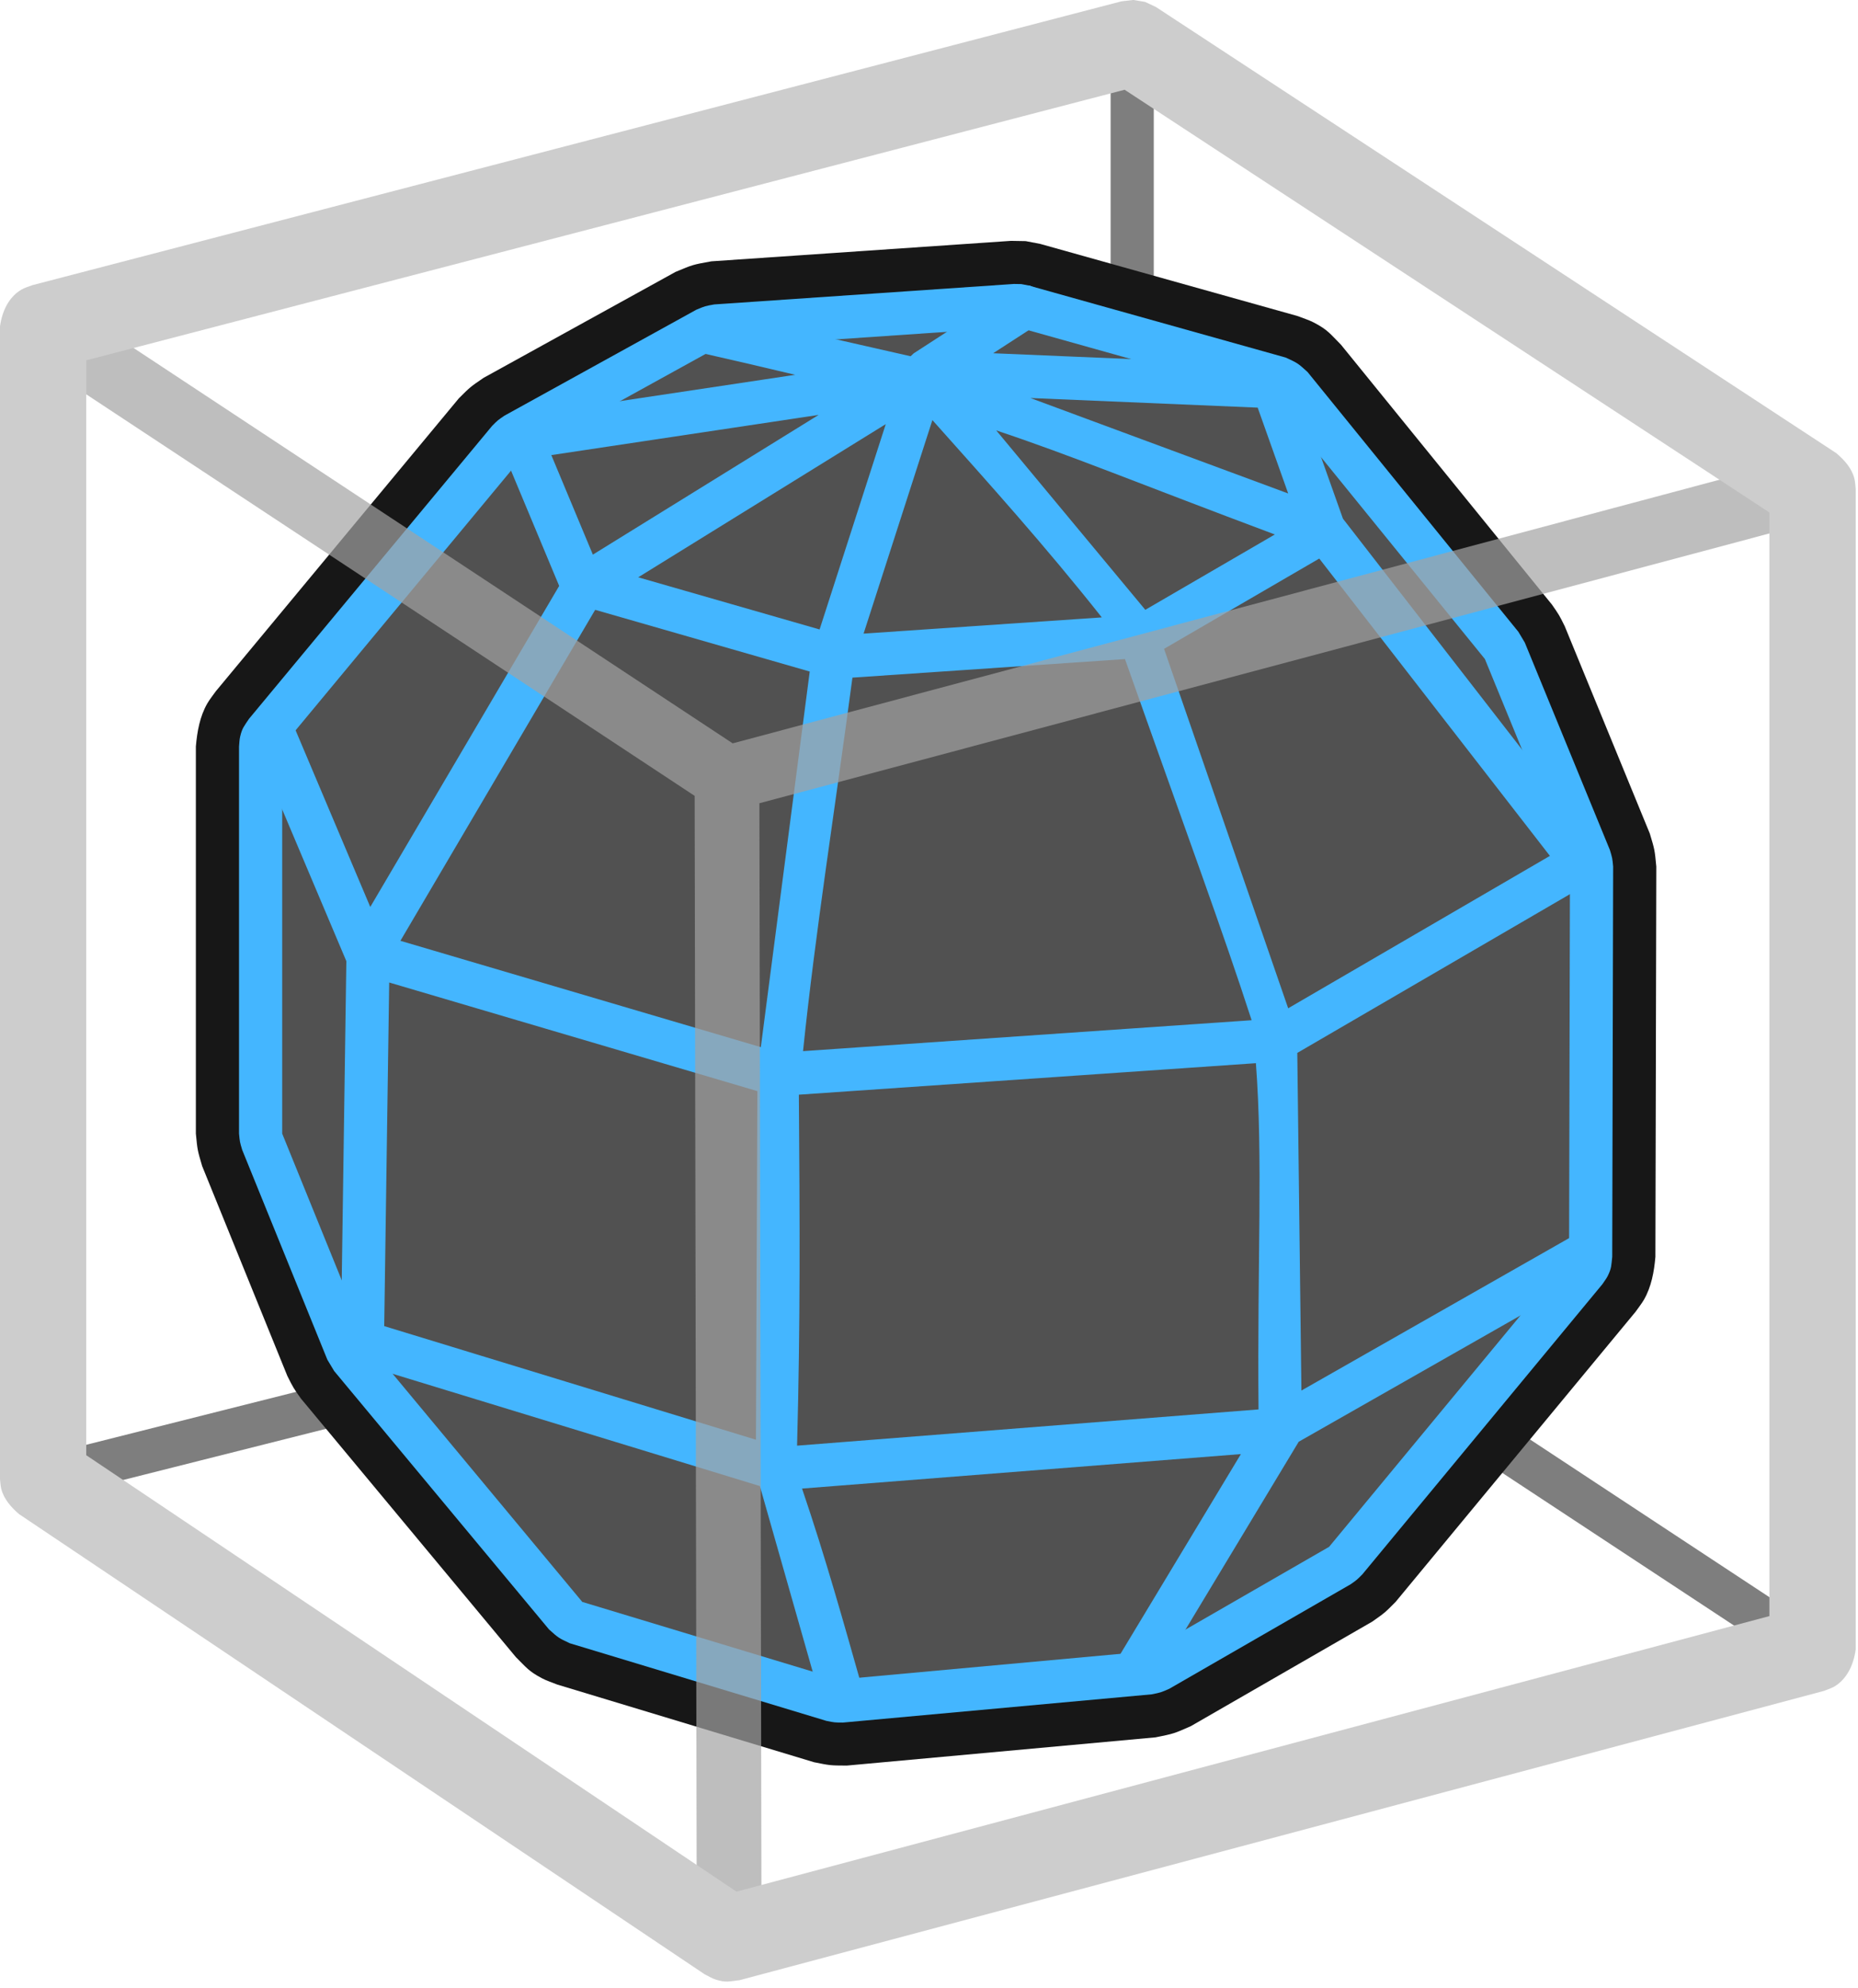 <?xml version="1.0" encoding="UTF-8" standalone="no"?>
<!DOCTYPE svg PUBLIC "-//W3C//DTD SVG 1.1//EN" "http://www.w3.org/Graphics/SVG/1.1/DTD/svg11.dtd">
<svg width="100%" height="100%" viewBox="0 0 43 46" version="1.1" xmlns="http://www.w3.org/2000/svg" xmlns:xlink="http://www.w3.org/1999/xlink" xml:space="preserve" xmlns:serif="http://www.serif.com/" style="fill-rule:evenodd;clip-rule:evenodd;stroke-linejoin:round;stroke-miterlimit:1.414;">
    <g transform="matrix(1,0,0,1,-260.736,-57.894)">
        <g transform="matrix(0.999,0,0,0.999,258.235,56.842)">
            <g transform="matrix(0.1,0,0,0.1,-4.238,15.913)">
                <path d="M411.674,178.046L489.827,229.518L491.215,230.888L491.973,232.684L491.986,234.634L491.252,236.44L489.882,237.828C488.098,238.581 488.073,238.586 486.136,238.599L484.33,237.865L405.264,185.792L411.674,178.046ZM148.762,170.519L155.85,179.039L78.585,198.517C76.651,198.615 76.625,198.611 74.801,197.962L73.354,196.654C72.523,194.905 72.517,194.88 72.419,192.946L73.073,191.109L74.38,189.662L76.142,188.826L148.762,170.519ZM324.706,-75.353L324.706,-138.519C325.084,-140.418 325.094,-140.442 326.17,-142.052L327.791,-143.136L329.703,-143.516C330.341,-143.389 330.978,-143.262 331.616,-143.136L333.237,-142.052L334.32,-140.431L334.7,-138.519L334.7,-72.552L324.706,-75.353Z" style="fill:rgb(126,126,126);fill-rule:nonzero;"/>
            </g>
            <path d="M26.265,6.637L26.6,6.701L32.556,8.37C32.683,8.42 32.816,8.458 32.937,8.521C33.263,8.69 33.314,8.78 33.569,9.036L38.456,15.054C38.623,15.294 38.623,15.294 38.753,15.556L40.724,20.358C40.837,20.732 40.837,20.733 40.874,21.122L40.853,30.161C40.823,30.507 40.76,30.85 40.59,31.148C40.533,31.248 40.459,31.337 40.394,31.431L34.835,38.15C34.584,38.403 34.583,38.404 34.292,38.608L30.091,41.028C29.698,41.202 29.696,41.202 29.275,41.287L22.121,41.941C21.737,41.939 21.736,41.939 21.36,41.863L15.414,40.065C15.294,40.016 15.169,39.978 15.055,39.917C14.748,39.754 14.699,39.671 14.455,39.43L9.476,33.443C9.298,33.193 9.298,33.192 9.16,32.917L7.187,28.058C7.078,27.69 7.078,27.688 7.041,27.306L7.041,18.34C7.071,17.992 7.133,17.647 7.304,17.347C7.362,17.247 7.436,17.157 7.502,17.063L13.134,10.277C13.398,10.014 13.399,10.013 13.707,9.803L18.153,7.35C18.553,7.182 18.555,7.182 18.983,7.105L25.924,6.631C26.038,6.633 26.152,6.635 26.265,6.637Z" style="fill:rgb(23,23,23);fill-rule:nonzero;"/>
            <path d="M26.163,7.632L26.33,7.664L32.286,9.333C32.564,9.46 32.566,9.461 32.793,9.666L37.679,15.685L37.828,15.935L39.799,20.738C39.855,20.925 39.856,20.925 39.874,21.12L39.853,30.158C39.83,30.359 39.84,30.417 39.749,30.602C39.715,30.67 39.665,30.73 39.624,30.794L34.064,37.513C33.939,37.639 33.939,37.64 33.793,37.742L29.592,40.162C29.395,40.249 29.394,40.249 29.184,40.291L22.03,40.945C21.838,40.944 21.837,40.944 21.649,40.906L15.703,39.108C15.441,38.985 15.44,38.983 15.224,38.79L10.245,32.804L10.087,32.541L8.114,27.682C8.059,27.498 8.059,27.497 8.041,27.306L8.041,18.34C8.049,18.264 8.049,18.186 8.067,18.111C8.114,17.909 8.16,17.871 8.271,17.701L13.904,10.916C14.035,10.784 14.036,10.784 14.19,10.679L18.636,8.225C18.836,8.142 18.837,8.141 19.051,8.103L25.992,7.629C26.049,7.63 26.106,7.631 26.163,7.632Z" style="fill:rgb(68,182,255);fill-rule:nonzero;"/>
            <path d="M14.673,11.554L19.119,9.101L26.061,8.627L32.016,10.296L36.903,16.315L38.874,21.117L38.853,30.156L33.294,36.875L29.093,39.295L21.939,39.949L15.993,38.151L11.014,32.164L9.041,27.306L9.041,18.34L14.673,11.554Z" style="fill:rgb(81,81,81);"/>
            <g transform="matrix(0.1,0,0,0.1,-4.238,15.913)">
                <path d="M278.37,-66.097C278.553,-66.277 278.779,-66.487 279.076,-66.761L302.214,-81.764L304.025,-82.485C304.675,-82.476 305.325,-82.467 305.975,-82.458L307.766,-81.688L309.125,-80.29L309.847,-78.479L309.82,-76.529L309.049,-74.738L307.651,-73.378L297.495,-66.793L362.564,-64.041C365.538,-63.738 365.958,-63.325 367.061,-60.723L378.526,-28.479L435.822,45.355L436.609,45.404C438.456,46.307 440.025,47.645 440.284,49.566C440.371,50.21 440.204,50.863 440.164,51.512L439.307,53.263L437.846,54.554L367.949,95.238L368.904,173.43L432.86,137.024L434.71,136.409C435.359,136.455 436.007,136.502 436.655,136.548C438.163,137.303 438.789,137.339 439.675,138.895C439.997,139.46 440.085,140.128 440.291,140.745L440.151,142.69C439.284,144.421 439.268,144.442 437.804,145.71L368.28,185.285L334.681,241.006C333.376,242.438 333.355,242.453 331.603,243.276L329.655,243.367C329.044,243.146 328.377,243.041 327.821,242.705C326.287,241.78 326.268,241.154 325.551,239.627L325.46,237.679L326.122,235.845L354.885,188.144L253.219,196.128C258.785,212.513 262.747,226.824 267.137,242.244L267.294,244.187C266.701,246.03 266.688,246.053 265.434,247.529L263.699,248.418C261.768,248.575 261.743,248.572 259.9,247.978L258.414,246.715L257.524,244.98L243.451,195.548L146.03,165.78C144.323,164.863 144.303,164.847 143.078,163.348L142.516,161.481C142.581,160.834 142.521,160.162 142.711,159.541C143.234,157.828 143.837,157.657 145.143,156.589L146.462,156.192L147.652,73.991L125.661,21.99L125.267,20.08C125.389,19.442 125.389,18.767 125.633,18.165C126.306,16.506 126.922,16.388 128.317,15.441L130.227,15.046C130.865,15.168 131.504,15.29 132.142,15.413L133.771,16.484L134.866,18.097L153.194,61.435L196.955,-12.911L183.443,-45.268C182.431,-48.175 184.13,-51.458 187.312,-52.136L251.634,-61.802C245.295,-63.322 238.269,-64.955 230.368,-66.749C230.368,-66.749 227.183,-67.873 226.595,-70.549C225.922,-73.605 228.535,-76.715 231.962,-76.596L232.582,-76.495L278.37,-66.097ZM358.36,97.617L252.481,104.913C252.696,134.751 252.845,156.901 252.068,186.193L358.969,177.799C358.657,143.3 360.032,119.622 358.36,97.617ZM156.424,158.506L242.542,184.82L242.87,104.087L157.576,78.93L156.424,158.506ZM328.033,4.032L264.892,8.329C260.828,39.015 256.335,66.926 253.45,94.828L357.371,87.667C350.595,66.745 342.337,44.491 328.033,4.032ZM160.175,69.276L243.67,93.903L255.001,6.917L205.294,-7.374L160.175,69.276ZM337.081,1.662L365.838,84.902L426.473,49.61L373.039,-19.248L337.081,1.662ZM283.417,-51.314L267.476,-1.864L322.662,-5.62C309.399,-22.348 296.822,-36.299 283.417,-51.314ZM215.27,-14.905L257.286,-2.826L272.615,-50.379L215.27,-14.905ZM298.212,-48.922L332.739,-7.375L362.746,-24.823C331.38,-36.554 315.552,-43.152 298.212,-48.922ZM195.136,-43.205L204.76,-20.156L257.064,-52.511L195.136,-43.205ZM306.117,-56.425L365.842,-34.318L358.774,-54.198L306.117,-56.425Z" style="fill:rgb(68,182,255);fill-rule:nonzero;"/>
            </g>
            <g transform="matrix(1,0,0,1,-2.765,-59.949)">
                <path d="M21.361,79.433L5.854,69.202C5.296,68.773 5.575,67.767 6.383,67.835C6.448,67.85 6.502,67.85 6.68,67.95L22.242,78.217L47.069,71.587C47.069,71.587 47.493,71.507 47.767,71.757C48.165,72.119 48,72.848 47.456,73.036L22.861,79.604L22.91,105.894C22.864,106.71 21.472,106.927 21.41,105.897L21.361,79.433Z" style="fill:rgb(163,163,163);fill-opacity:0.7;fill-rule:nonzero;"/>
            </g>
            <g transform="matrix(1.246,0,0,1.246,-5.854,-9.275)">
                <path d="M27.997,8.324L28.199,8.419L40.847,16.71C41.001,16.84 41.137,16.992 41.185,17.184C41.202,17.248 41.202,17.315 41.21,17.381L41.21,38.942C41.173,39.226 41.048,39.499 40.808,39.638C40.747,39.672 40.679,39.691 40.614,39.718L20.462,45.092C20.264,45.115 20.208,45.143 20.012,45.081C19.94,45.058 19.876,45.015 19.808,44.983L7.061,36.43C6.91,36.299 6.777,36.148 6.73,35.958C6.714,35.895 6.714,35.829 6.706,35.764L6.706,14.366C6.743,14.082 6.866,13.809 7.111,13.669C7.172,13.634 7.241,13.616 7.306,13.59L27.557,8.314L27.778,8.288C27.851,8.3 27.924,8.312 27.997,8.324ZM8.311,14.986L8.311,35.336L20.4,43.447L39.605,38.326L39.605,17.814L27.617,9.957C21.181,11.633 14.746,13.31 8.311,14.986Z" style="fill:rgb(205,205,205);fill-rule:nonzero;"/>
            </g>
        </g>
    </g>
</svg>
